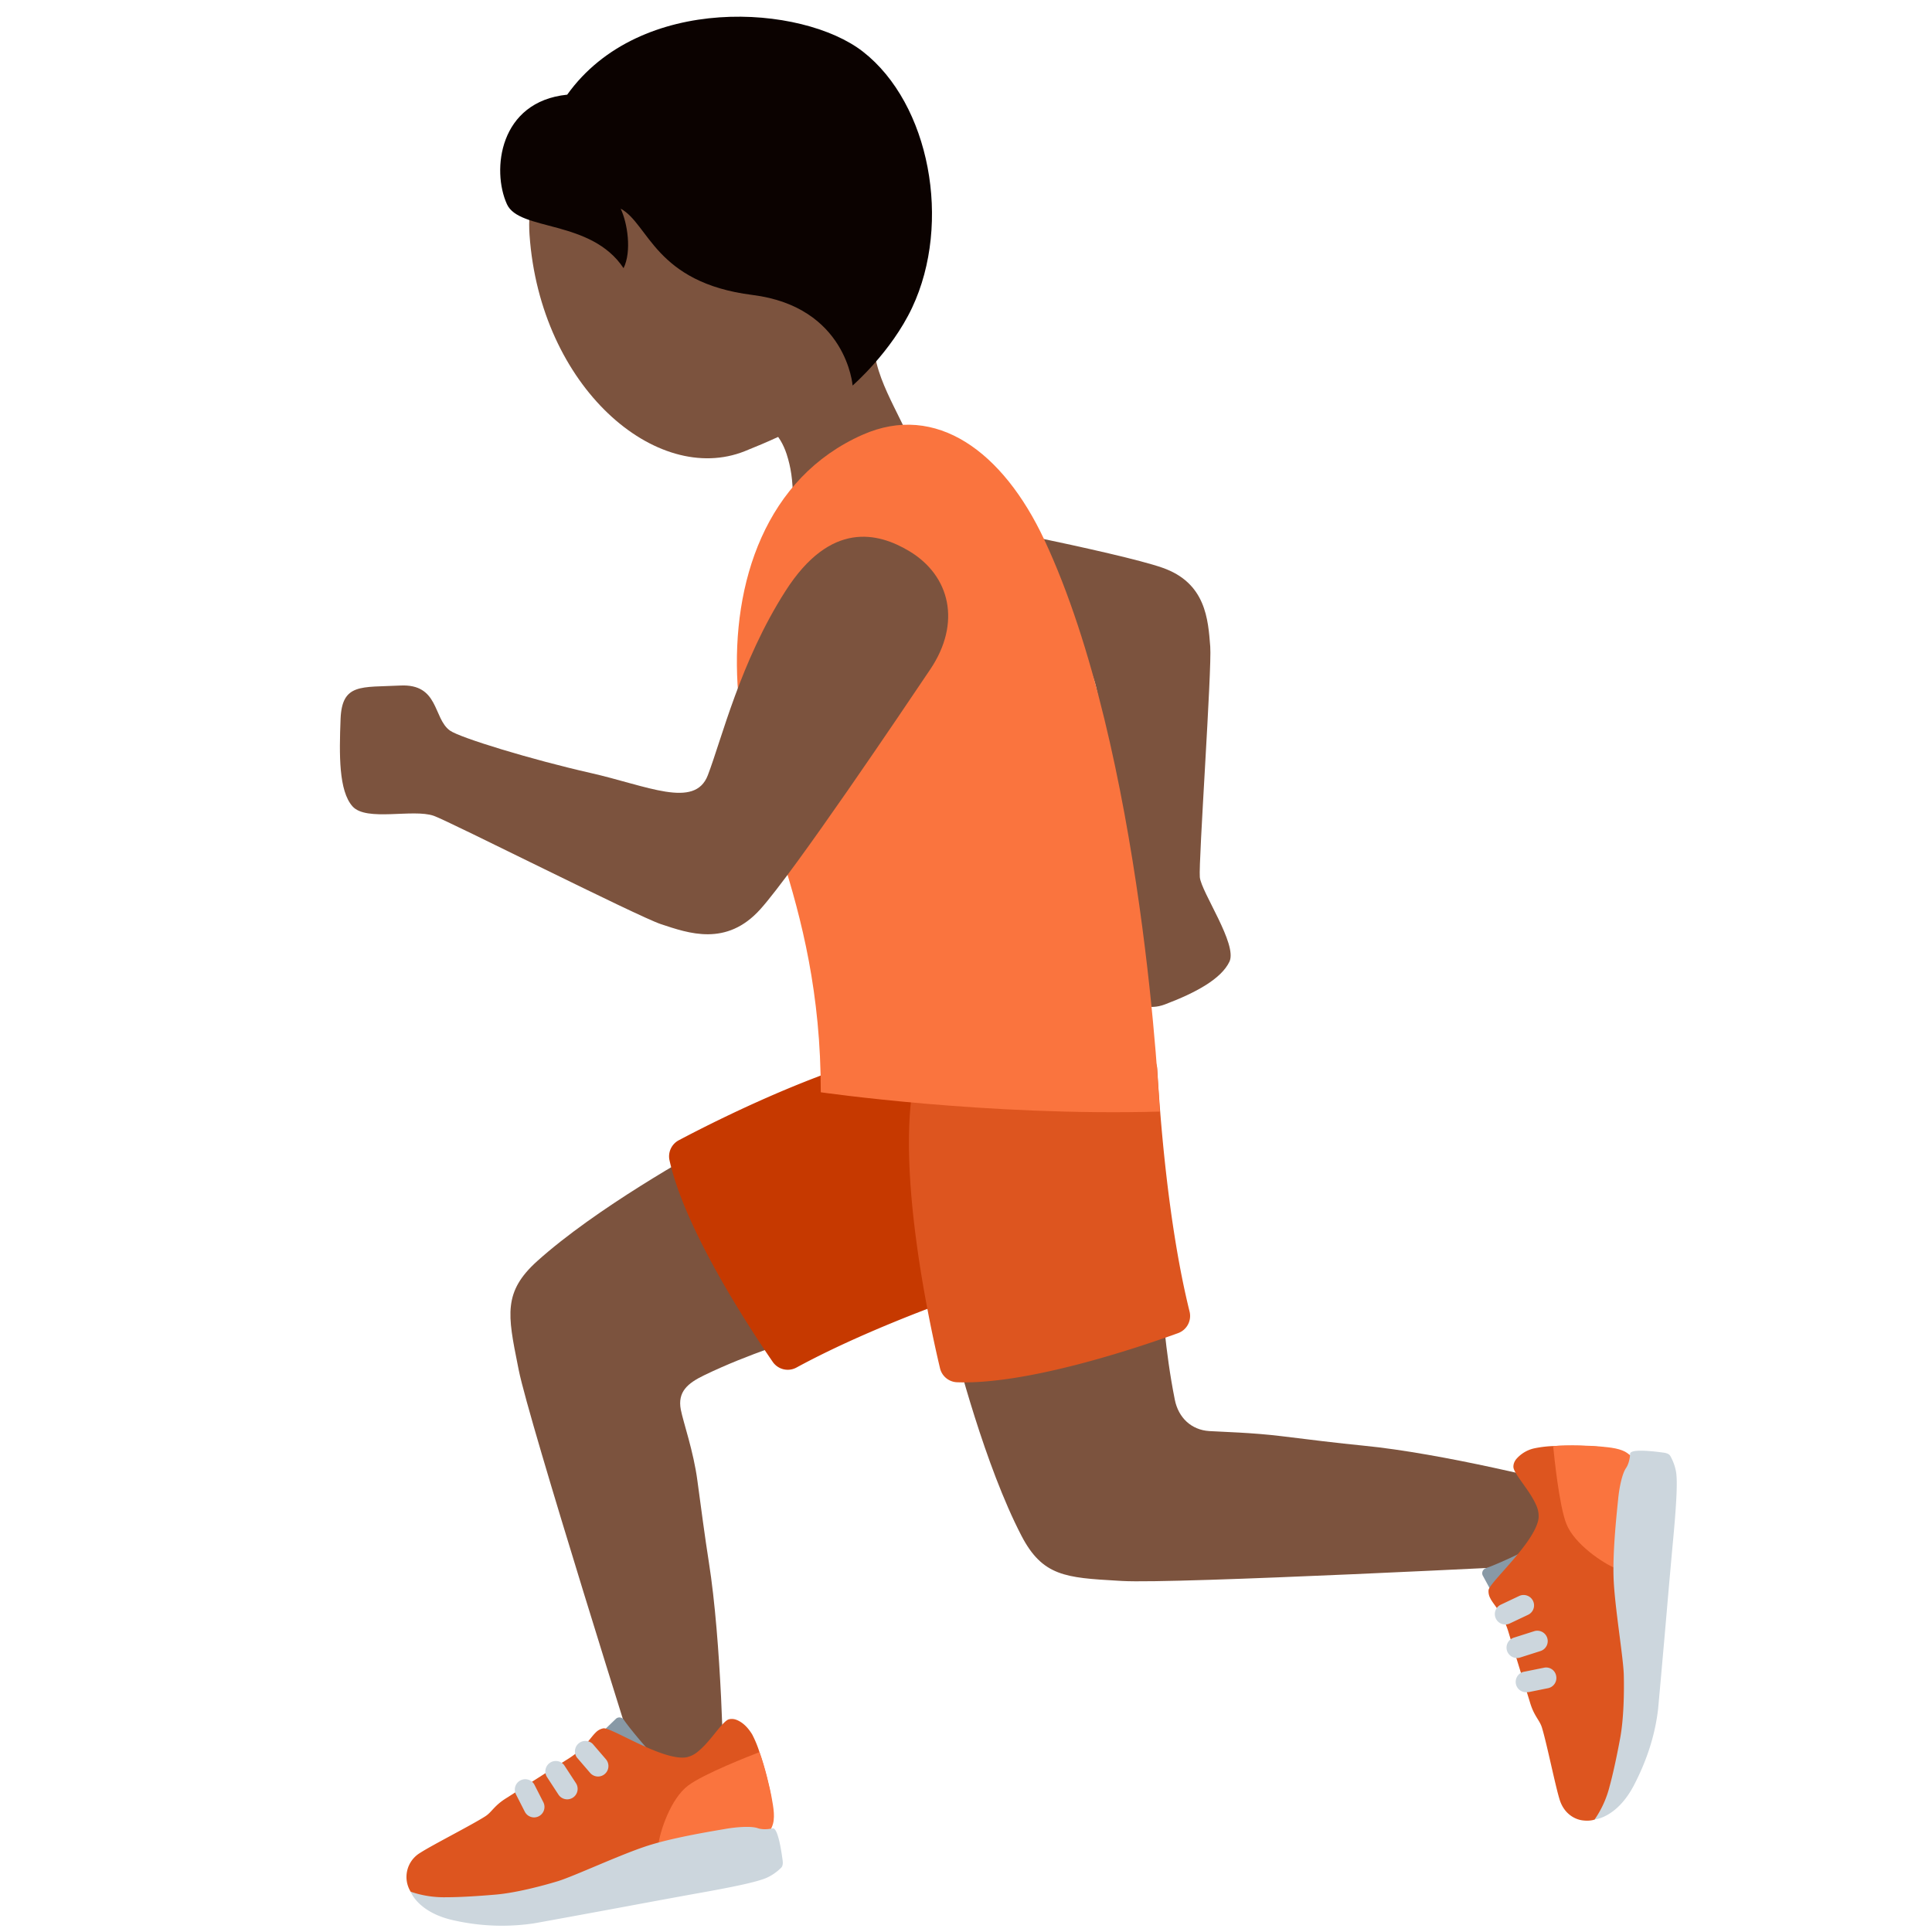 <svg xmlns="http://www.w3.org/2000/svg" width="18" height="18" viewBox="0 0 36 36"><path fill="#7C533E" d="m15.087 24.856l-1.728-3.593c-.428.233-2.257 1.253-3.35 2.237c-.635.572-.549 1.002-.36 1.944l.017.085c.189.952 2.205 7.351 2.47 8.187l1.345-.334c.011-.446-.04-2.803-.272-4.27c-.073-.463-.147-1.025-.214-1.522c-.071-.543-.263-1.087-.309-1.323c-.064-.334.13-.493.433-.64c.862-.417 1.715-.66 1.968-.771zm8.793 1.905c-.546-.067-1.107-.08-1.346-.095c-.339-.021-.577-.253-.643-.584c-.188-.939-.225-1.767-.268-2.039l-3.912.767c.118.473.644 2.5 1.322 3.806c.393.757.831.782 1.79.838l.087.005c.975.057 7.669-.284 8.545-.329l.015-1.385c-.43-.124-2.59-.664-4.069-.808c-.464-.045-1.025-.115-1.521-.176z"/><path fill="#8899A6" d="m27.805 29.682l-.178-.328a.099.099 0 0 1 .058-.132c.171-.059.518-.217.639-.281c-.105.24-.225.624-.359.74c-.052.043-.134.063-.16.001z"/><path fill="#DD551F" d="M30.398 27.138c-.139-.111-.457-.166-.657-.185a6.792 6.792 0 0 0-.799-.008a2.134 2.134 0 0 0-.355.043a.62.62 0 0 0-.332.198c-.057.069-.062.144-.049.181c.052.153.304.418.414.67a.488.488 0 0 1 .05.243c-.027.276-.379.678-.643.976c-.158.179-.285.32-.29.375a.269.269 0 0 0 .037.158v.002c.072.132.229.269.337.629c.069.232.395 1.291.395 1.291c.078.27.182.336.226.481c.091.297.251 1.094.331 1.346c.08.252.271.36.418.381s.232-.014.232-.014s.345-.155.574-1.449c.165-.935.019-1.079-.105-2.483s.216-2.835.216-2.835z"/><path fill="#FA743E" d="M30.109 29.226c-.235-.096-.771-.45-.922-.831c-.136-.344-.229-1.273-.246-1.449c.288-.026.731-.007.873.007c.188.018.404.033.534.143l.05.043c0-.001-.229 1.473-.289 2.087z"/><path fill="#CCD6DD" d="M28.048 30.27a.193.193 0 0 1-.175-.111a.193.193 0 0 1 .092-.258l.342-.162a.195.195 0 0 1 .259.092a.193.193 0 0 1-.092.258l-.342.162a.197.197 0 0 1-.084.019zm.218.625a.196.196 0 0 1-.185-.135a.195.195 0 0 1 .126-.244l.38-.121a.194.194 0 0 1 .117.37l-.38.121a.16.16 0 0 1-.058.009zm.184.637a.193.193 0 0 1-.038-.384l.356-.072a.19.19 0 0 1 .229.152a.194.194 0 0 1-.152.229l-.356.072l-.039.003zm2.776-4.13c-.006-.028-.027-.137-.101-.27c-.025-.045-.082-.059-.14-.066c-.072-.009-.6-.085-.61.022c0 0-.003.159-.077.268c-.075.109-.127.377-.146.577c-.019.199-.105.951-.085 1.478c.02.528.183 1.482.19 1.8c.008.318 0 .814-.068 1.18s-.14.692-.196.893a1.892 1.892 0 0 1-.279.619s.417-.028.736-.645c.252-.487.393-.955.446-1.411c.004-.035.113-1.252.165-1.86c.038-.445.102-1.155.102-1.155c.081-.841.1-1.269.063-1.43z"/><path fill="#8899A6" d="m11.211 32.283l.269-.259a.098.098 0 0 1 .143.021c.102.149.348.441.441.541c-.26-.037-.661-.051-.809-.149c-.056-.038-.096-.112-.044-.154z"/><path fill="#DD551F" d="M14.355 34.104c.07-.163.038-.485.003-.683a6.528 6.528 0 0 0-.206-.772a2.038 2.038 0 0 0-.136-.33c-.108-.176-.212-.237-.28-.267c-.082-.036-.155-.022-.188.001c-.134.091-.322.405-.535.578a.489.489 0 0 1-.22.113c-.273.048-.755-.184-1.112-.359c-.214-.105-.385-.189-.438-.18a.266.266 0 0 0-.143.078l-.002.001h.001c-.108.104-.199.293-.516.492c-.206.128-1.14.724-1.14.724c-.24.147-.275.265-.403.346c-.262.167-.987.534-1.209.678a.523.523 0 0 0-.179.725s.242.291 1.549.166c.945-.09 1.045-.269 2.365-.763c1.32-.493 2.789-.548 2.789-.548z"/><path fill="#FA743E" d="M12.266 34.382c.03-.252.228-.863.555-1.11c.295-.222 1.166-.56 1.331-.624c.102.271.202.703.226.843c.033.186.076.398.004.553l-.028.059c.001.001-1.481.173-2.088.279z"/><path fill="#CCD6DD" d="M11.144 33.103a.195.195 0 0 1-.147-.067l-.247-.287a.195.195 0 0 1 .294-.254l.247.287a.195.195 0 0 1-.147.321zm-.575.425a.196.196 0 0 1-.163-.088l-.218-.334a.195.195 0 0 1 .326-.213l.218.334a.195.195 0 0 1-.163.301zm-.617.337a.196.196 0 0 1-.173-.106l-.165-.324a.194.194 0 1 1 .346-.176l.165.324a.195.195 0 0 1-.173.282zm4.369 1.108c.026-.014.125-.062.234-.17c.036-.036.035-.095.026-.153c-.01-.072-.078-.601-.184-.582c0 0-.154.04-.279-.003c-.125-.043-.398-.021-.595.013c-.197.035-.944.152-1.447.312c-.503.16-1.379.571-1.684.664c-.305.092-.784.217-1.156.249c-.371.032-.705.05-.913.049a1.9 1.9 0 0 1-.671-.103s.138.394.818.537a4.061 4.061 0 0 0 1.479.053c.034-.005 1.237-.225 1.836-.337c.439-.082 1.14-.21 1.14-.21c.833-.146 1.25-.241 1.396-.319z"/><path fill="#C63900" d="M12.654 21.244c.751-.398 3.235-1.653 4.947-1.804a.35.35 0 0 1 .352.235l1.328 3.635a.345.345 0 0 1-.216.451c-.781.25-2.74.915-4.22 1.719a.34.34 0 0 1-.448-.106c-.456-.664-1.642-2.477-1.923-3.76a.34.34 0 0 1 .18-.37z"/><path fill="#DD551F" d="M17.514 25.488c-.196-.827-.785-3.547-.501-5.242a.348.348 0 0 1 .316-.281l3.853-.37a.345.345 0 0 1 .382.323c.046.818.196 2.882.601 4.517a.341.341 0 0 1-.216.407c-.758.274-2.811.965-4.123.914a.34.34 0 0 1-.312-.268z"/><path fill="#7C533E" d="M15.015 10.618c-.085.612.05 1.546 1.466 1.787c1.416.241 2.812.059 3.411-.108c.599-.167.569.884.747 1.872c.179.992.301 1.768.252 1.973c-.082.347-.809 1.011-.517 1.612s.757 1.179 1.332.962c.575-.217 1.05-.475 1.203-.797s-.525-1.295-.552-1.574c-.027-.278.227-3.888.194-4.298c-.04-.501-.078-1.187-.896-1.47c-.818-.284-4.094-.92-4.915-1.079c-.942-.185-1.612.309-1.725 1.12zM13.826.971C11.981.781 9.725 2.34 9.867 4.376c.198 2.841 2.368 4.687 4.011 4.031c1.723-.688 2.703-1.387 2.911-3.417c.21-2.03-1.117-3.829-2.963-4.019z"/><path fill="#7C533E" d="M16.449 5.593c1.625-3.518-4.125-1.612-4.125-1.612c-1.092.348.181 1.974-.058 3.122c-.162.794 1.439.743 1.439.743s.685-.202.955.622l.002.008c.068.21.116.469.111.834c-.027 1.808 2.503 2.205 2.528.394c.01-.717-.229-1.278-.478-1.788l-.022-.045c-.372-.76-.753-1.408-.352-2.278z"/><path fill="#0B0200" d="M16.079.962c-1.13-.88-4.156-1.091-5.51.802c-1.269.129-1.411 1.408-1.123 2.041c.23.506 1.567.279 2.173 1.192c.156-.315.072-.847-.054-1.109c.525.283.637 1.379 2.455 1.608c1.757.221 1.867 1.688 1.867 1.688s.719-.623 1.109-1.451c.745-1.582.329-3.8-.917-4.771z"/><path fill="#FA743E" d="M19.459 10.057c-.77-1.644-2.017-2.56-3.384-1.957c-1.809.799-2.443 2.756-2.332 4.652c.122 2.065 1.556 3.924 1.551 7.601c0 0 3.109.449 6.316.36c0 0-.298-6.699-2.151-10.656z"/><path fill="#7C533E" d="M16.94 10.268c-.577-.345-1.462-.572-2.304.745s-1.187 2.756-1.447 3.433c-.243.632-1.127.196-2.194-.045c-1.07-.242-2.429-.654-2.614-.79c-.313-.229-.199-.874-.925-.837s-1.083-.047-1.11.622c-.026.669-.035 1.339.222 1.629c.258.29 1.127.04 1.516.177c.287.101 3.803 1.876 4.228 2.017c.519.172 1.223.425 1.854-.275s2.658-3.714 3.167-4.47c.584-.867.373-1.748-.393-2.206z"/></svg>